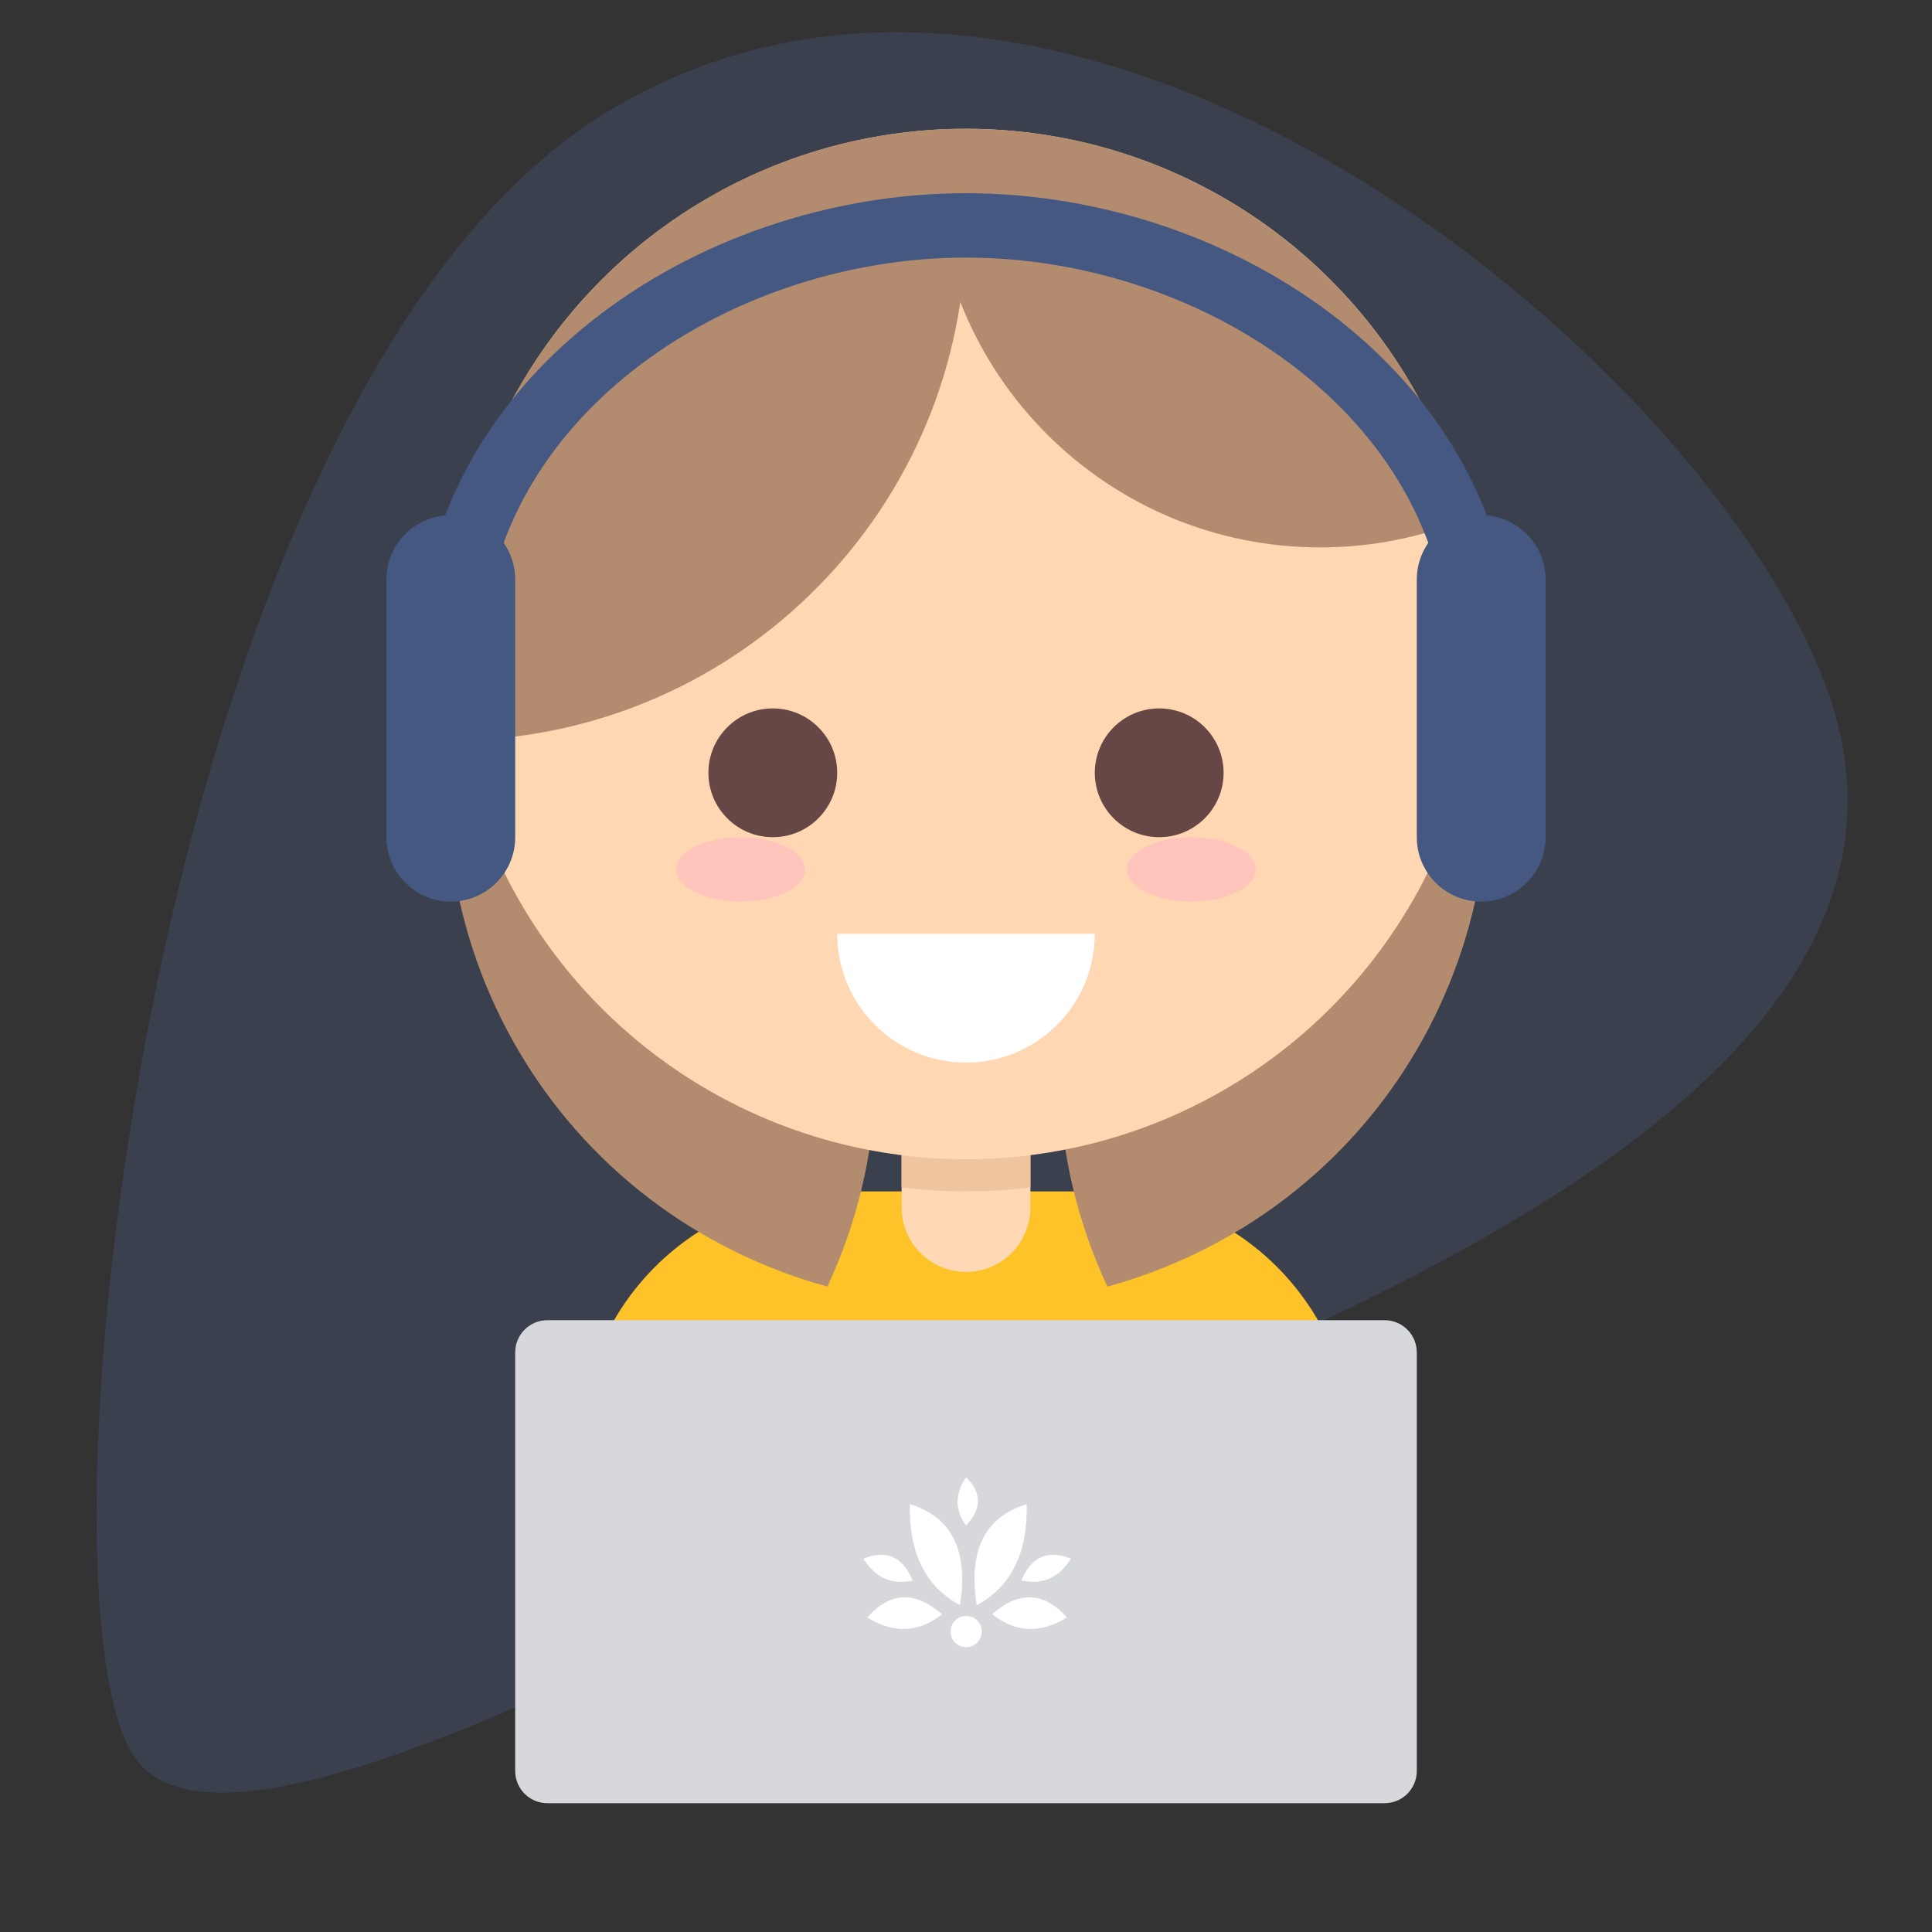 <?xml version="1.0" encoding="UTF-8"?>
<svg width="120px" height="120px" viewBox="0 0 120 120" version="1.1" xmlns="http://www.w3.org/2000/svg" xmlns:xlink="http://www.w3.org/1999/xlink">
    <rect x="0" y="0" width="120" height="120" fill="#333333" stroke="none"/>
    <!-- Generator: Sketch 50.2 (55047) - http://www.bohemiancoding.com/sketch -->
    <title>Support</title>
    <desc>Created with Sketch.</desc>
    <defs>
        <rect id="path-1" x="0" y="0" width="120" height="120"></rect>
        <rect id="path-3" x="0" y="0" width="18" height="18"></rect>
    </defs>
    <g id="Support" stroke="none" stroke-width="1" fill="none" fill-rule="evenodd">
        <g>
            <mask id="mask-2" fill="white">
                <use xlink:href="#path-1"></use>
            </mask>
            <use id="Mask" fill-opacity="0" fill="#D8D8D8" xlink:href="#path-1"></use>
            <path d="M113.329,42.392 C105.312,21.469 65.816,-10.525 37.446,7.114 C9.076,24.753 1.153,101.184 8.685,109.568 C16.216,117.951 53.62,94.383 73.766,85.782 C93.911,77.18 121.346,63.316 113.329,42.392 Z" id="Blob" fill-opacity="0.2" fill="#5575B7" mask="url(#mask-2)"></path>
            <g id="Girl" mask="url(#mask-2)">
                <g transform="translate(17, 8)">
                    <path d="M35,66 L51,66 C59.837,66 67,73.163 67,82 L19,82 L19,82 C19,73.163 26.163,66 35,66 Z" id="Body" fill="#FEC328"></path>
                    <path d="M8.647,68.703 C8.279,66.761 8.087,64.757 8.087,62.708 C8.087,45.222 22.112,31.012 39.526,30.712 C39.894,32.654 40.087,34.659 40.087,36.708 C40.087,54.193 26.062,68.404 8.647,68.703 Z" id="Hair-bottom-left" fill="#B38C6F" transform="translate(24.087, 49.708) rotate(-64) translate(-24.087, -49.708) "></path>
                    <path d="M72.391,71.911 C70.484,71.391 68.599,70.685 66.757,69.787 C51.041,62.122 44.417,43.287 51.782,27.504 C53.689,28.024 55.575,28.73 57.416,29.628 C73.132,37.293 79.756,56.128 72.391,71.911 L72.391,71.911 Z" id="Hair-bottom-right" fill="#B38C6F" transform="translate(62.087, 49.708) scale(1, -1) translate(-62.087, -49.708) "></path>
                    <circle id="Head" fill="#FFD7B3" cx="43" cy="32" r="32"></circle>
                    <path d="M41.078,0.057 C41.714,0.019 42.355,0 43,0 C57.995,0 70.581,10.314 74.051,24.235 C71.258,25.373 68.202,26 65,26 C51.745,26 41,15.255 41,2 C41,1.346 41.026,0.698 41.078,0.057 Z" id="Hair-top-right" fill="#B38C6F"></path>
                    <path d="M11.561,37.99 C11.193,36.048 11,34.044 11,31.995 C11,14.509 25.025,0.299 42.439,-2.65716268e-15 C42.807,1.942 43,3.946 43,5.995 C43,23.481 28.975,37.691 11.561,37.99 Z" id="Hair-top-left" fill="#B38C6F"></path>
                    <path d="M35,50 L51,50 C51,54.418 47.418,58 43,58 C38.582,58 35,54.418 35,50 Z" id="Mouth" fill="#FFFFFF"></path>
                    <path d="M39,63 L47,63 L47,67 C47,69.209 45.209,71 43,71 L43,71 C40.791,71 39,69.209 39,67 L39,63 Z" id="Neck" fill="#FFD9B5"></path>
                    <path d="M47,63.752 L47,65.752 C45.69,65.916 44.355,66 43,66 C41.645,66 40.31,65.916 39,65.752 L39,63.752 C40.31,63.916 41.645,64 43,64 C44.355,64 45.69,63.916 47,63.752 Z" id="Neck-shadow" fill="#EEC59F"></path>
                    <path d="M55,44 C52.791,44 51,42.209 51,40 C51,37.791 52.791,36 55,36 C57.209,36 59,37.791 59,40 C59,42.209 57.209,44 55,44 Z M31,44 C28.791,44 27,42.209 27,40 C27,37.791 28.791,36 31,36 C33.209,36 35,37.791 35,40 C35,42.209 33.209,44 31,44 Z" id="Eyes" fill="#674646"></path>
                    <path d="M57,48 C54.791,48 53,47.105 53,46 C53,44.895 54.791,44 57,44 C59.209,44 61,44.895 61,46 C61,47.105 59.209,48 57,48 Z M29,48 C26.791,48 25,47.105 25,46 C25,44.895 26.791,44 29,44 C31.209,44 33,44.895 33,46 C33,47.105 31.209,48 29,48 Z" id="Blush" fill="#FFC5BC"></path>
                </g>
            </g>
            <path d="M34,82 L86,82 C87.105,82 88,82.895 88,84 L88,110 C88,111.105 87.105,112 86,112 L34,112 C32.895,112 32,111.105 32,110 L32,84 C32,82.895 32.895,82 34,82 Z" id="Laptop" fill="#D6D8DC" mask="url(#mask-2)"></path>
            <g id="Logo" mask="url(#mask-2)">
                <g transform="translate(51, 88)">
                    <mask id="mask-4" fill="white">
                        <use xlink:href="#path-3"></use>
                    </mask>
                    <use id="Mask" stroke="none" fill-opacity="0" fill="#D8D8D8" fill-rule="evenodd" xlink:href="#path-3"></use>
                    <path d="M2.625,8.809 C4.058,8.234 5.077,8.688 5.685,10.17 C4.383,10.45 3.362,9.996 2.625,8.809 Z M2.869,12.461 C4.516,13.479 6.062,13.414 7.508,12.266 C5.835,10.796 4.287,10.861 2.865,12.461 L2.869,12.461 Z M9.004,12.375 C8.747,12.371 8.5,12.473 8.321,12.656 C8.135,12.84 8.033,13.092 8.04,13.354 C8.037,13.607 8.139,13.85 8.321,14.025 C8.5,14.209 8.747,14.31 9.004,14.306 L9.064,14.306 C9.17,14.306 9.275,14.283 9.371,14.239 C9.735,14.093 9.974,13.742 9.975,13.35 C9.981,13.089 9.881,12.837 9.697,12.652 C9.515,12.467 9.264,12.366 9.004,12.375 Z M9.004,3.75 C8.304,4.785 8.304,5.785 9.004,6.75 C9.989,5.71 9.988,4.71 9,3.75 L9.004,3.75 Z M8.629,11.693 C9.159,8.31 8.12,6.221 5.513,5.426 C5.45,8.454 6.482,10.543 8.61,11.693 L8.629,11.693 Z M10.635,12.266 C12.078,13.414 13.624,13.479 15.274,12.461 C13.839,10.866 12.286,10.801 10.616,12.266 L10.635,12.266 Z M9.682,11.693 C11.81,10.54 12.839,8.451 12.769,5.426 C10.155,6.225 9.135,8.31 9.664,11.693 L9.682,11.693 Z M12.457,10.17 C13.76,10.45 14.78,9.996 15.518,8.809 C14.075,8.234 13.05,8.688 12.443,10.17 L12.457,10.17 Z" id="Logo" stroke="none" fill="#FFFFFF" fill-rule="nonzero" mask="url(#mask-4)"></path>
                </g>
            </g>
            <g id="Headset" mask="url(#mask-2)">
                <g transform="translate(24, 14)">
                    <path d="M4,18 C6.209,18 8,19.791 8,22 L8,38 C8,40.209 6.209,42 4,42 C1.791,42 2.705415e-16,40.209 0,38 L0,22 C-2.705415e-16,19.791 1.791,18 4,18 Z M68,18 C70.209,18 72,19.791 72,22 L72,38 C72,40.209 70.209,42 68,42 C65.791,42 64,40.209 64,38 L64,22 C64,19.791 65.791,18 68,18 Z" id="Earcups" stroke="none" fill="#445882" fill-rule="evenodd"></path>
                    <path d="M4,27 C4,11 20,-8.55357452e-14 36,-4.26325641e-14 C52,8.32667268e-17 68,11 68,27" id="Headban" stroke="#445882" stroke-width="4" fill="none" stroke-linecap="round" stroke-linejoin="round"></path>
                </g>
            </g>
        </g>
    </g>
</svg>